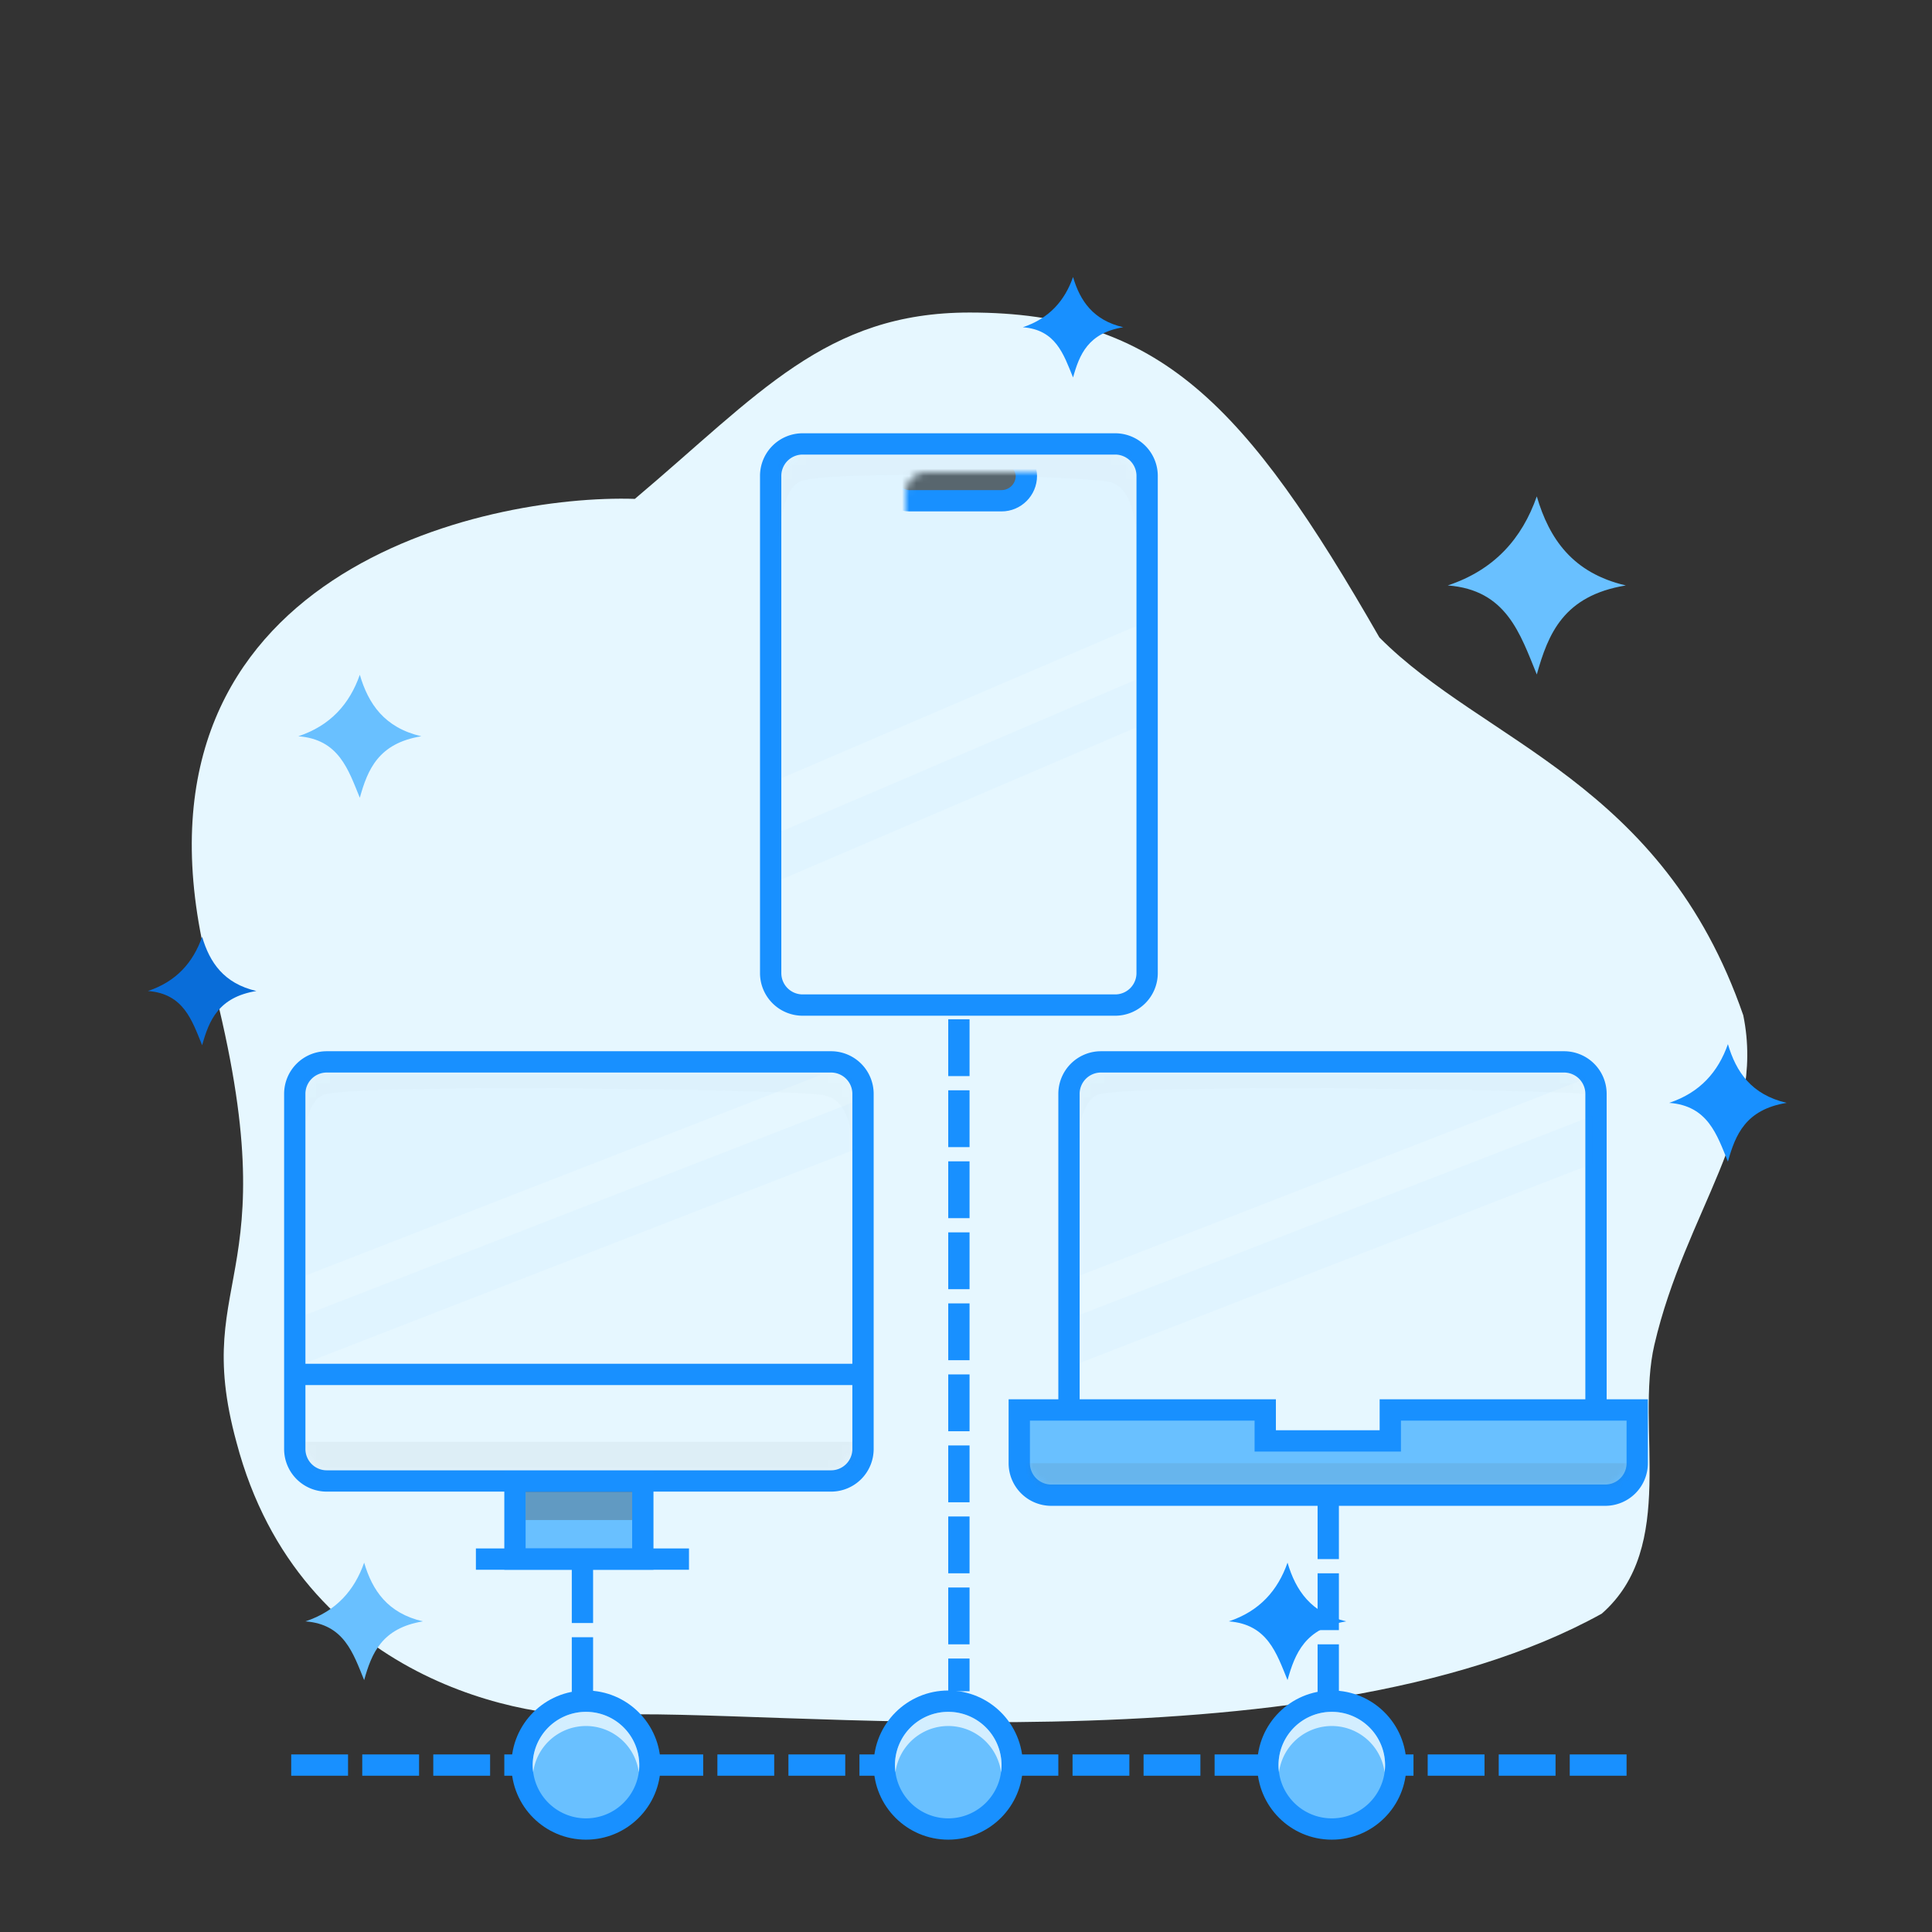 <svg xmlns="http://www.w3.org/2000/svg" xmlns:xlink="http://www.w3.org/1999/xlink" width="272" height="272" viewBox="0 0 272 272"><rect x="0" y="0" width="272" height="272" fill="#333333" stroke="none"/><defs><path id="a" d="M6 3a3 3 0 0 0-3 3v70a3 3 0 0 0 3 3h44a3 3 0 0 0 3-3V6a3 3 0 0 0-3-3H6z"/><path id="c" d="M3 0a3 3 0 0 0-3 3v50a3 3 0 0 0 3 3h71a3 3 0 0 0 3-3V3a3 3 0 0 0-3-3H3z"/><path id="e" d="M3 0a3 3 0 0 0-3 3v50a3 3 0 0 0 3 3h65.195a3 3 0 0 0 3-3V3a3 3 0 0 0-3-3H3z"/><path id="g" d="M0 6a3 3 0 0 0 3 3h78a3 3 0 0 0 3-3V0H52.236v4.363H31.63V0H0v6z"/></defs><g fill="none" fill-rule="evenodd"><path fill="#E6F7FF" d="M89.379 70.236C106.842 55.517 116.22 44 136.497 44c26.771 0 38.93 12.998 57.704 45.745 14.72 14.839 39.864 20.335 51.228 53.194 3.215 15.67-8.136 27.588-12.514 46.391-2.715 11.664 3.323 28.445-7.41 37.852-41.055 22.76-118.438 12.99-140.35 14.295-10.49.806-42.939-4.63-51.852-38.392-6.743-24.626 8.527-22.316-4.617-69.514C17.091 80.488 68.346 69.56 89.38 70.236z"/><path fill="#69C0FF" d="M50.657 95c1.208 4.116 3.48 7.452 8.657 8.657-6.061.994-7.554 4.71-8.657 8.657-1.629-3.979-2.95-8.224-8.657-8.657 4.537-1.508 7.222-4.561 8.657-8.657z"/><path fill="#1890FF" d="M151.071 39c.987 3.362 2.843 6.087 7.071 7.071-4.95.812-6.17 3.847-7.07 7.071-1.331-3.25-2.411-6.718-7.072-7.07 3.706-1.232 5.899-3.726 7.071-7.072z"/><path fill="#69C0FF" d="M216.36 69.886c1.75 5.96 5.04 10.79 12.536 12.536-8.777 1.439-10.938 6.819-12.535 12.535-2.359-5.761-4.273-11.909-12.536-12.535 6.57-2.184 10.457-6.605 12.536-12.536z"/><path fill="#1890FF" d="M243.268 147c1.154 3.931 3.323 7.117 8.268 8.268-5.79.95-7.215 4.497-8.268 8.268-1.556-3.8-2.818-7.855-8.268-8.268 4.333-1.44 6.897-4.356 8.268-8.268zm-62 73c1.154 3.931 3.323 7.117 8.268 8.268-5.79.95-7.215 4.497-8.268 8.268-1.556-3.8-2.818-7.855-8.268-8.268 4.333-1.44 6.897-4.356 8.268-8.268z"/><path fill="#69C0FF" d="M51.268 220c1.154 3.931 3.323 7.117 8.268 8.268-5.79.95-7.215 4.497-8.268 8.268-1.556-3.8-2.818-7.855-8.268-8.268 4.333-1.44 6.897-4.356 8.268-8.268z"/><path fill="#096DD9" d="M28.459 131.886c1.065 3.63 3.069 6.571 7.634 7.634-5.345.877-6.661 4.153-7.634 7.634-1.436-3.509-2.602-7.253-7.634-7.634 4-1.33 6.368-4.022 7.634-7.634z"/><g transform="translate(107 61)"><path fill="#1890FF" d="M6 0h44a6 6 0 0 1 6 6v70a6 6 0 0 1-6 6H6a6 6 0 0 1-6-6V6a6 6 0 0 1 6-6z"/><mask id="b" fill="#fff"><use xlink:href="#a"/></mask><use fill="#E6F7FF" fill-rule="nonzero" xlink:href="#a"/><path fill="#69C0FF" d="M2-9h53v35.283L2 49zm0 65.464l53-22.67v6.755L2 63.266z" mask="url(#b)" opacity=".207"/><path fill="#58666E" d="M1.625 16.604c1.682 0 .615-8.133 3.98-9.795 3.364-1.662 38.835-.838 43.431 0 4.597.838 3.632 9.795 4.723 9.795 1.09 0 5.978-4.99 5.978-4.99s3.388-17.787-5.978-17.787-45.826-5.883-48.155-3.71C3.276-7.707-.058 16.605 1.624 16.605z" mask="url(#b)" opacity=".14"/><rect width="20" height="7" x="17.5" y="2.5" fill="#58666E" stroke="#1890FF" stroke-width="3" mask="url(#b)" rx="3.5"/></g><path fill="#1890FF" d="M46 148h71a6 6 0 0 1 6 6v50a6 6 0 0 1-6 6H46a6 6 0 0 1-6-6v-50a6 6 0 0 1 6-6z"/><g transform="translate(43 151)"><mask id="d" fill="#fff"><use xlink:href="#c"/></mask><use fill="#E6F7FF" fill-rule="nonzero" xlink:href="#c"/><path fill="#69C0FF" d="M-2.008-28.618L72.474-34.9V.382l-74.482 29zm1.003 63.113L78.846 3.508v6.755L-1.005 41.297z" mask="url(#d)" opacity=".207"/><path fill="#58666E" d="M-1.543 12.969c1.683 0 .615-8.133 3.98-9.796 3.364-1.662 65.835-.837 70.432 0 4.596.838 3.631 7.43 4.722 7.43 1.09 0 5.978-2.624 5.978-2.624S86.957-9.81 77.591-9.81 4.765-15.692 2.437-13.518C.108-11.344-3.225 12.97-1.543 12.97z" mask="url(#d)" opacity=".135"/><path fill="#58666E" d="M-1.159 70.673c1.683 0 .615-8.133 3.98-9.796 3.364-1.662 65.835-.837 70.432 0 4.596.838 3.632 7.43 4.722 7.43 1.09 0 5.979-2.624 5.979-2.624L77.975 52H-1.159c-1.121 12.448-1.121 18.673 0 18.673z" mask="url(#d)" opacity=".241"/></g><path fill="#1890FF" d="M42 192h79v3H42z"/><path fill="#1890FF" fill-rule="nonzero" d="M155 148h65.195a6 6 0 0 1 6 6v50a6 6 0 0 1-6 6H155a6 6 0 0 1-6-6v-50a6 6 0 0 1 6-6z"/><g transform="translate(152 151)"><mask id="f" fill="#fff"><use xlink:href="#e"/></mask><use fill="#E6F7FF" xlink:href="#e"/><path fill="#69C0FF" d="M-2.008-28.618L72.474-34.9V.382l-74.482 29zm1.003 63.113L78.846 3.508v6.755L-1.005 41.297z" mask="url(#f)" opacity=".207"/><path fill="#58666E" d="M-1.543 12.969c1.683 0 .615-8.133 3.98-9.796 3.364-1.662 65.835-.837 70.432 0 4.596.838 3.631 7.43 4.722 7.43 1.09 0 5.978-2.624 5.978-2.624S86.957-9.81 77.591-9.81 4.765-15.692 2.437-13.518C.108-11.344-3.225 12.97-1.543 12.97z" mask="url(#f)" opacity=".135"/></g><path fill="#1890FF" fill-rule="nonzero" d="M142 197h37.629v4.363h14.607V197H232v9a6 6 0 0 1-6 6h-78a6 6 0 0 1-6-6v-9z"/><g transform="translate(145 200)"><mask id="h" fill="#fff"><use xlink:href="#g"/></mask><use fill="#69C0FF" xlink:href="#g"/><path fill="#58666E" d="M-4 6h90v8H-4z" mask="url(#h)" opacity=".359"/></g><path fill="#69C0FF" stroke="#1890FF" stroke-width="3" d="M72.5 208.555h18V219.5h-18z"/><path fill="#58666E" d="M74 210h15v4H74z" opacity=".416"/><path fill="#1890FF" d="M67 218h30v3H67z"/><path stroke="#1890FF" stroke-dasharray="5" stroke-linecap="square" stroke-width="3" d="M135 145v91.605M82 222v14.744M187 213v24.118M42.5 248.5h189"/><path fill="#1890FF" d="M82.5 259c-5.799 0-10.5-4.701-10.5-10.5S76.701 238 82.5 238 93 242.701 93 248.5 88.299 259 82.5 259z"/><path fill="#69C0FF" fill-rule="nonzero" d="M82.5 256a7.5 7.5 0 1 0 0-15 7.5 7.5 0 0 0 0 15z"/><path fill="#E6F7FF" fill-rule="nonzero" d="M75.066 249.5a7.5 7.5 0 1 1 14.868 0 7.501 7.501 0 0 0-14.868 0z" opacity=".845"/><g><path fill="#1890FF" d="M133.5 259c-5.799 0-10.5-4.701-10.5-10.5s4.701-10.5 10.5-10.5 10.5 4.701 10.5 10.5-4.701 10.5-10.5 10.5z"/><path fill="#69C0FF" fill-rule="nonzero" d="M133.5 256a7.5 7.5 0 1 0 0-15 7.5 7.5 0 0 0 0 15z"/><path fill="#E6F7FF" fill-rule="nonzero" d="M126.066 249.5a7.5 7.5 0 1 1 14.868 0 7.501 7.501 0 0 0-14.868 0z" opacity=".845"/></g><g><path fill="#1890FF" d="M187.5 259c-5.799 0-10.5-4.701-10.5-10.5s4.701-10.5 10.5-10.5 10.5 4.701 10.5 10.5-4.701 10.5-10.5 10.5z"/><path fill="#69C0FF" fill-rule="nonzero" d="M187.5 256a7.5 7.5 0 1 0 0-15 7.5 7.5 0 0 0 0 15z"/><path fill="#E6F7FF" fill-rule="nonzero" d="M180.066 249.5a7.5 7.5 0 1 1 14.868 0 7.501 7.501 0 0 0-14.868 0z" opacity=".845"/></g></g></svg>